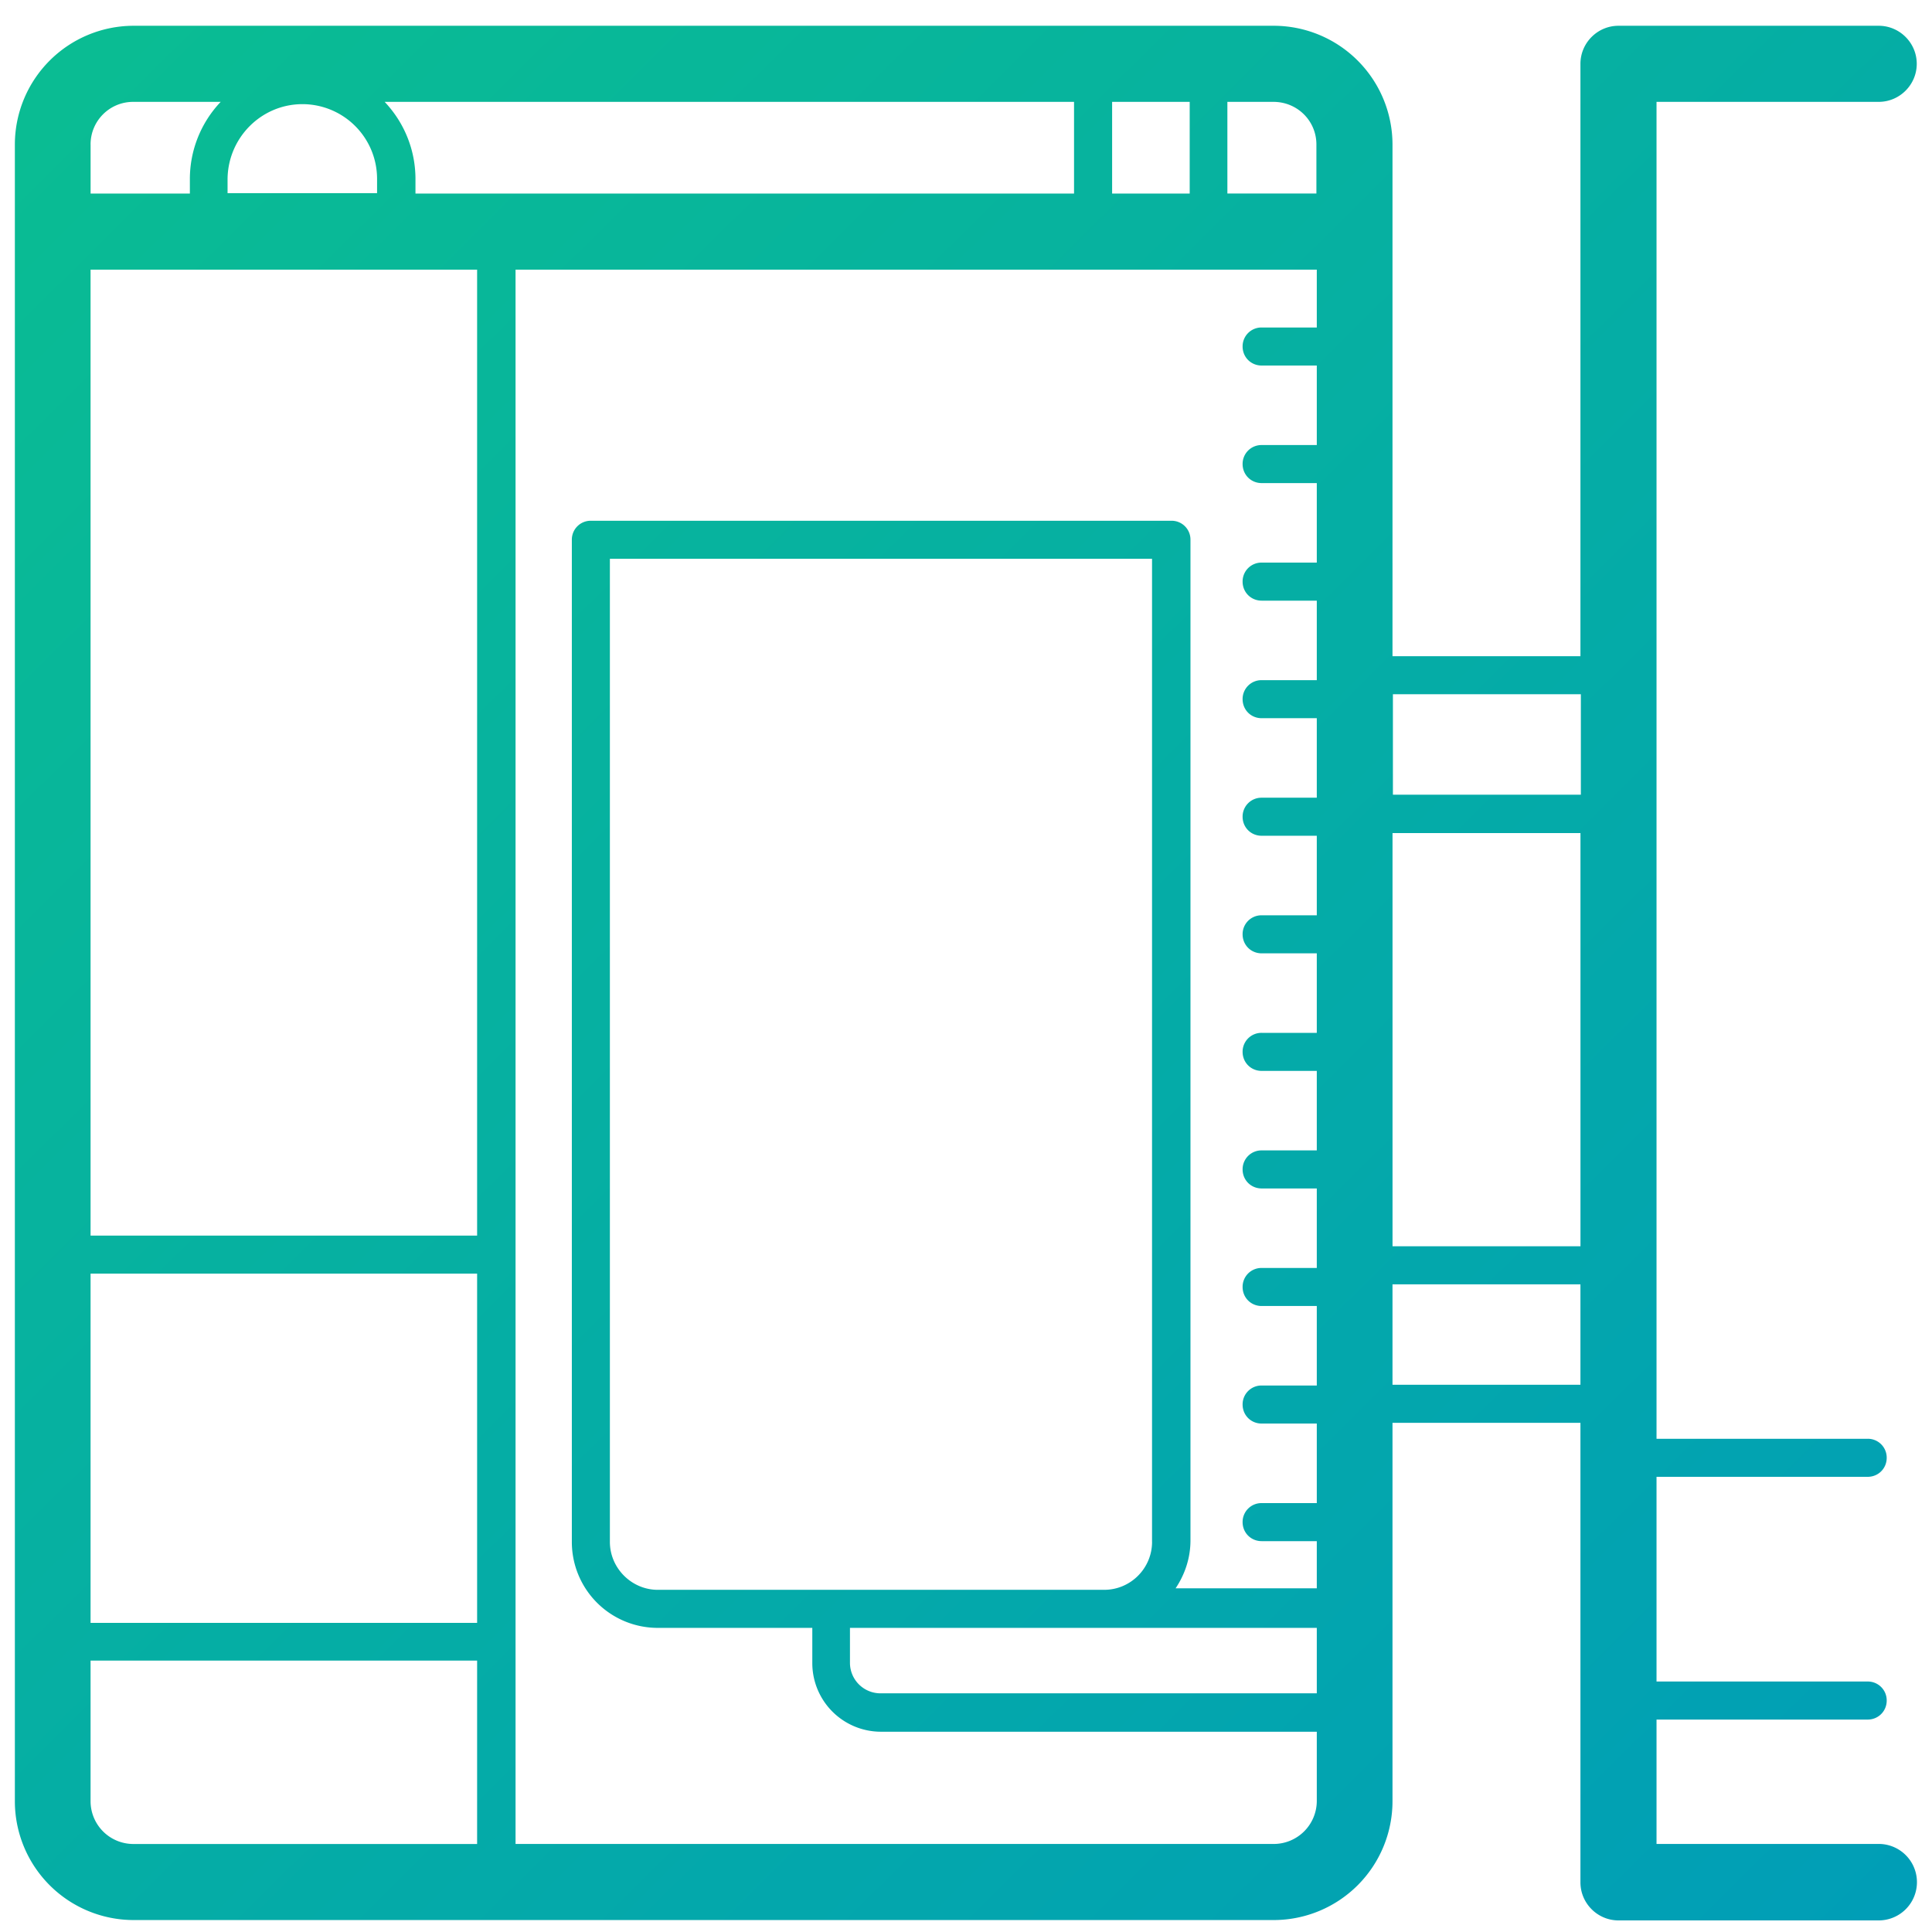 <svg width="65" height="65" fill="none" xmlns="http://www.w3.org/2000/svg"><path d="M63.207 62.038h-7.475v-4.185h7.104c.358 0 .64-.282.64-.64a.634.634 0 00-.64-.64h-7.104v-6.887h7.104c.358 0 .64-.281.64-.64a.634.634 0 00-.64-.64h-7.104V3.427h7.475c.704 0 1.28-.576 1.28-1.28 0-.704-.576-1.28-1.28-1.28h-8.755c-.704 0-1.28.576-1.28 1.28v19.93h-6.323V4.86A3.999 3.999 0 0042.855.867H4.494A3.999 3.999 0 00.5 4.861v55.744a3.999 3.999 0 003.994 3.993h38.361a3.999 3.999 0 003.994-3.993V47.869h6.323V63.33c0 .704.576 1.28 1.28 1.28h8.755a1.286 1.286 0 000-2.573zM38.76 51.875c0 .883-.717 1.613-1.613 1.613H22.132c-.883 0-1.613-.73-1.613-1.613V18.8h18.24v33.075zm-10.15 2.893h15.692v2.202H29.62a1.027 1.027 0 01-1.024-1.024v-1.178h.013zm18.24-26.74h6.323V41.93H46.85V28.029zm6.336-4.671v3.379h-6.323v-3.38h6.323zM44.289 4.86v1.651h-2.995V3.427h1.548c.807 0 1.447.64 1.447 1.434zM3.047 42.85h13.005V54.6H3.047V42.85zm13.018-1.28H3.047V9.072h13.005v32.5h.013zM10.177 3.504a2.513 2.513 0 012.509 2.509v.486h-5.03v-.473c.012-1.396 1.138-2.522 2.52-2.522zm3.801 3.008v-.486c0-1.012-.396-1.92-1.036-2.599h23.193v3.085H13.978zm26.048-3.085v3.085h-2.61V3.427h2.61zM3.047 4.861c0-.794.64-1.434 1.434-1.434h2.944a3.768 3.768 0 00-1.037 2.599v.486h-3.34V4.861zm0 55.744v-4.736h13.005v6.17H4.481a1.44 1.44 0 01-1.434-1.434zm39.808 1.433h-25.51V9.072h26.957v1.946h-1.856a.634.634 0 00-.64.64c0 .358.281.64.64.64h1.856v2.675h-1.856a.634.634 0 00-.64.64c0 .358.281.64.64.64h1.856v2.675h-1.856a.634.634 0 00-.64.64c0 .358.281.64.64.64h1.856v2.675h-1.856a.634.634 0 00-.64.64c0 .359.281.64.64.64h1.856v2.675h-1.856a.634.634 0 00-.64.64c0 .359.281.64.64.64h1.856v2.676h-1.856a.634.634 0 00-.64.64c0 .358.281.64.64.64h1.856v2.675h-1.856a.634.634 0 00-.64.64c0 .358.281.64.64.64h1.856v2.675h-1.856a.634.634 0 00-.64.64c0 .358.281.64.64.64h1.856v2.675h-1.856a.634.634 0 00-.64.64c0 .359.281.64.64.64h1.856v2.675h-1.856a.634.634 0 00-.64.64c0 .359.281.64.64.64h1.856v2.676h-1.856a.634.634 0 00-.64.64c0 .358.281.64.64.64h1.856v1.587h-4.75c.308-.461.5-1.011.5-1.613V18.16a.634.634 0 00-.64-.64H19.879a.634.634 0 00-.64.64v33.715a2.89 2.89 0 002.893 2.893h5.197v1.19a2.31 2.31 0 002.304 2.304h14.669v2.343a1.45 1.45 0 01-1.447 1.433zm3.994-15.45V43.21h6.323v3.379h-6.323z" fill="url(#paint0_linear_1710_6135)"/><defs><linearGradient id="paint0_linear_1710_6135" x1=".5" y1=".867" x2="65.517" y2="66.452" gradientUnits="userSpaceOnUse"><stop stop-color="#0ABD92"/><stop offset="1" stop-color="#009DB8"/></linearGradient></defs></svg>